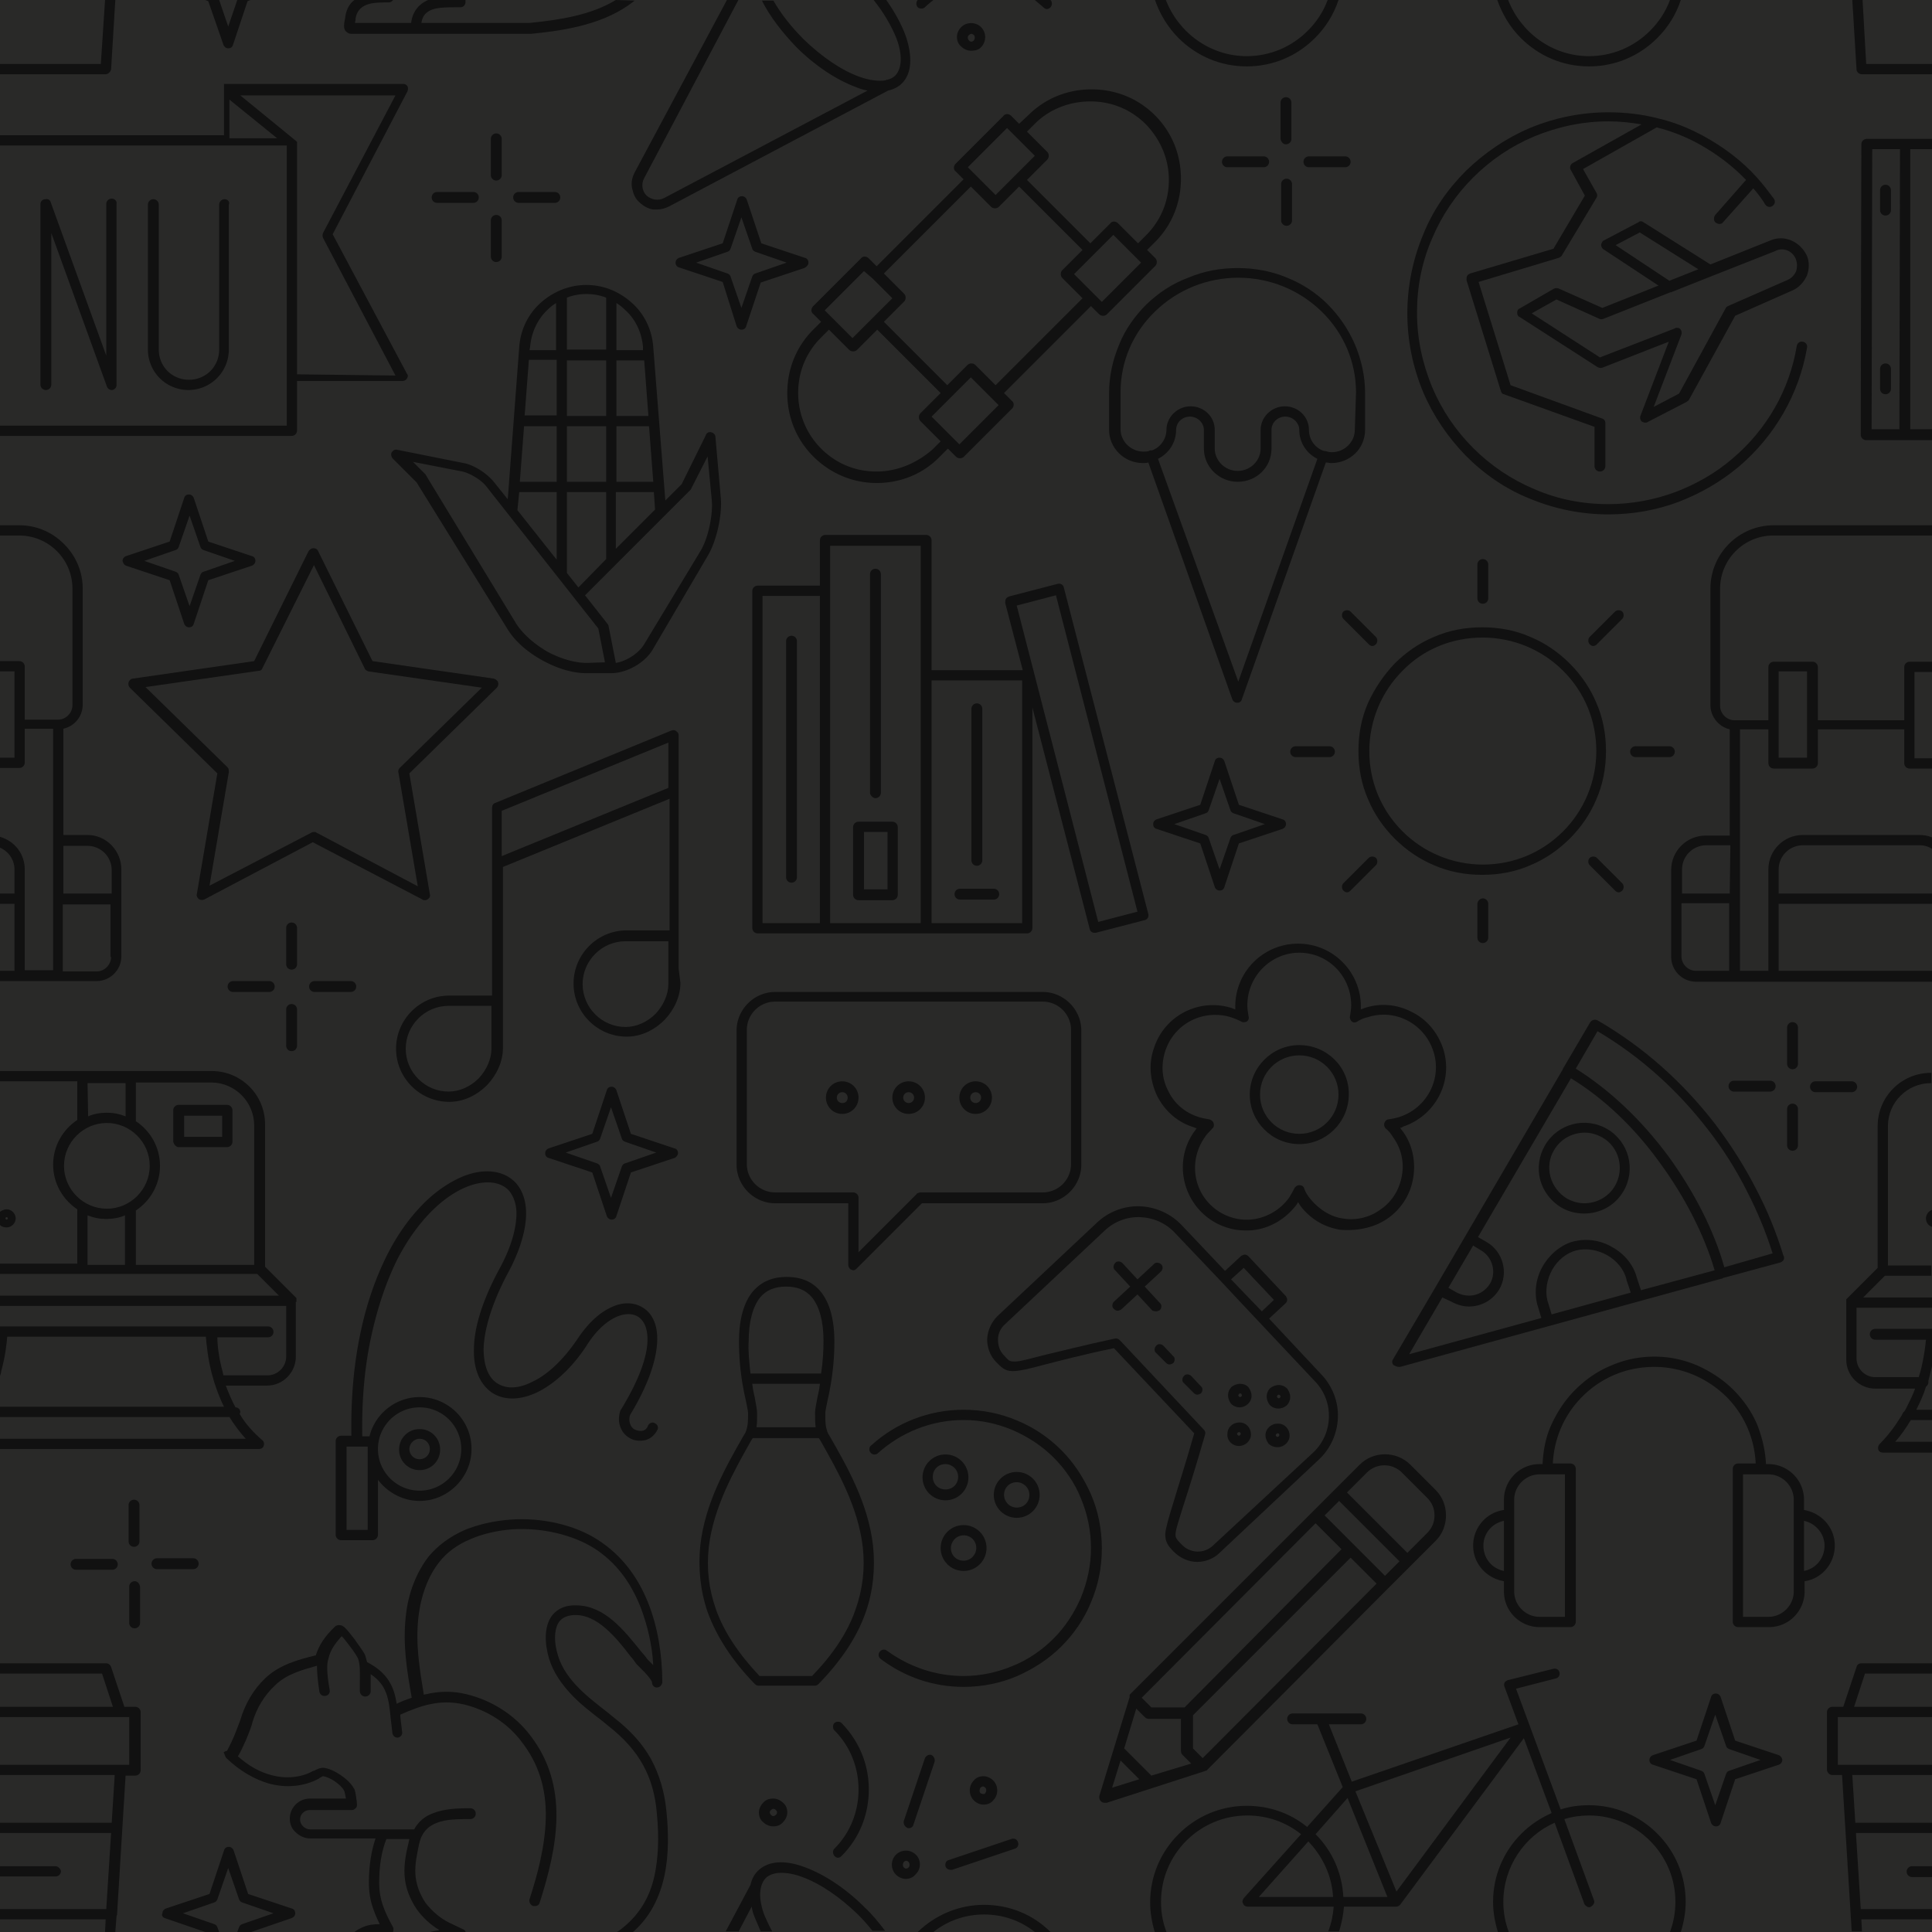 <svg xmlns="http://www.w3.org/2000/svg" xml:space="preserve" style="enable-background:new 0 0 320 320" viewBox="0 0 320 320"><style>.st1{fill:#111}</style><path id="_x32_92928" d="M0 0h320v320H0z" style="fill:#292928"/><g id="Campus_00000125602676945687166810000007760780534934866819_"><path d="M70 149c.1.1.3.1.4.1.2 0 .4-.1.5-.2.3-.2.4-.5.3-.8l-3.4-20 14.5-14.2c.2-.2.3-.6.2-.9-.1-.3-.4-.5-.7-.6l-20.1-2.9-9-18.2c-.1-.3-.4-.5-.8-.5-.3 0-.6.2-.8.5l-9 18.2-20.1 2.9c-.3 0-.6.3-.7.6-.1.3 0 .7.2.9L36 128.1l-3.4 20c-.1.3.1.6.3.8.3.2.6.2.9.1l18-9.5L70 149zm-35.3-2.3 3.2-18.8c0-.3 0-.6-.2-.8l-13.6-13.3 18.8-2.7c.3 0 .5-.2.6-.5l8.5-17 8.4 17.1c.1.3.4.4.6.5l18.8 2.7-13.6 13.3c-.2.2-.3.5-.2.8l3.2 18.8-16.8-8.9c-.1-.1-.3-.1-.4-.1-.1 0-.3 0-.4.1l-16.9 8.8zM284.2 36.9c.2.1.4.2.6.2.2 0 .5-.1.6-.3l5-5.6c.7.8 1.4 1.7 2 2.7.3.4.8.5 1.2.2.4-.3.5-.8.2-1.2-.9-1.2-1.8-2.4-2.8-3.5-2.5-2.8-5.6-5.1-8.9-6.9-2.4-1.3-4.9-2.3-7.5-2.9-2.7-.7-5.5-1-8.2-1-4.5 0-8.9.9-13 2.6-4 1.7-7.5 4.1-10.6 7.1-3.1 3.1-5.5 6.6-7.1 10.6-1.7 4.1-2.6 8.5-2.6 13s.9 8.9 2.6 13c1.7 4 4.1 7.5 7.1 10.6 3.1 3.1 6.6 5.5 10.6 7.1 4.1 1.7 8.5 2.6 13 2.6 4 0 8-.7 11.7-2.1 3.6-1.4 6.9-3.3 9.9-5.8 6-5.1 10-12.1 11.3-19.7.1-.5-.2-.9-.7-1-.5-.1-.9.2-1 .7-1.2 7.3-5 13.9-10.7 18.7-2.8 2.4-6 4.2-9.4 5.5-3.5 1.3-7.3 2-11.1 2-4.3 0-8.4-.8-12.3-2.5-3.8-1.6-7.2-3.9-10.1-6.8-2.9-2.9-5.2-6.3-6.8-10.1-1.6-3.9-2.5-8-2.5-12.3s.8-8.4 2.5-12.3c1.6-3.8 3.9-7.2 6.8-10.1 2.9-2.9 6.3-5.2 10.1-6.8 3.9-1.6 8-2.5 12.3-2.5 1.9 0 3.7.2 5.5.5L260.5 27c-.4.2-.6.8-.3 1.2l2.3 4.2-5.2 8.8-13.8 4.1c-.2.1-.4.2-.5.4-.1.2-.1.4-.1.7l5.7 18.4c.1.3.3.5.5.5l15 5.4v6.5c0 .5.4.9.9.9s.9-.4.9-.9v-7.1c0-.4-.2-.7-.6-.8l-15.1-5.5-5.3-17.1 13.3-4c.2-.1.4-.2.5-.4l5.7-9.5c.2-.3.2-.6 0-.9l-2.2-3.9 12.2-6.9c2.4.6 4.7 1.5 6.9 2.7 2.9 1.6 5.6 3.6 7.9 6l-5.1 5.8c-.3.4-.3 1 .1 1.3z" class="st1"/><path d="m293.3 39.8-10 4-11.1-7c-.3-.2-.6-.2-.8 0l-5.7 3c-.3.1-.4.4-.5.7 0 .3.1.6.4.8l9.1 6-9.3 3.7-7.2-3.2c-.3-.1-.5-.1-.8 0l-5.7 3.3c-.3.1-.4.4-.4.7 0 .3.1.6.4.7l12.9 8.3c.2.1.5.2.8.1l11-4.3-4.7 12.3c-.1.3 0 .7.2.9.2.1.4.2.6.2.1 0 .3 0 .4-.1l6.4-3.3c.1-.1.3-.2.4-.3l7.7-14 9.5-4.2c1.1-.5 1.9-1.4 2.4-2.5.4-1.1.4-2.4-.1-3.4-1.2-2.3-3.7-3.3-5.9-2.4zm-25.7.8 4-2.1 9.7 6.1-4.8 1.9-8.9-5.9zm29.8 2.2c.3.7.3 1.4.1 2.1-.3.7-.8 1.2-1.5 1.5l-9.8 4.3c-.2.1-.3.2-.4.4l-7.7 14.1-4.2 2.2 4.6-12c.1-.3 0-.7-.2-.9-.2-.2-.4-.2-.6-.2-.1 0-.2 0-.3.1L265 59.2l-11.3-7.3 4.1-2.3 7.1 3.2c.2.1.4.1.7 0l11.1-4.4h.1l6.8-2.7 10.4-4.1c1.3-.7 2.8-.1 3.4 1.2zM29.6 190h8c.5 0 .9-.4.9-.9v-5.2c0-.5-.4-.9-.9-.9h-8c-.5 0-.9.4-.9.9v5.2c.1.5.5.9.9.9zm.9-5.2h6.3v3.5h-6.3v-3.5zM138.2 307.4c.2.2.4.3.6.3s.4-.1.6-.3c2.9-2.9 4.5-6.8 4.5-11s-1.6-8-4.5-11c-.3-.3-.9-.3-1.2 0s-.3.9 0 1.2c2.6 2.6 4 6.1 4 9.8 0 3.7-1.4 7.2-4 9.8-.3.3-.3.8 0 1.2zM156.6 309.1c.1.4.5.6.8.6h.3l10.4-3.5c.4-.1.7-.6.5-1.1-.1-.4-.6-.7-1.1-.5l-10.4 3.5c-.4.1-.6.6-.5 1zM150.5 302.8c.4 0 .7-.2.8-.6l3.5-10.4c.1-.4-.1-.9-.5-1.1s-.9.1-1.1.5l-3.5 10.4c-.1.4.1.9.5 1.1.1.1.2.1.3.1zM151.7 307.2c-.9-.9-2.4-.9-3.3 0-.9.9-.9 2.4 0 3.3.4.4 1 .7 1.6.7.6 0 1.2-.2 1.6-.7 1-.9 1-2.4.1-3.3zm-1.2 2.1c-.1.1-.3.2-.4.2-.2 0-.3-.1-.4-.2-.2-.2-.2-.6 0-.9.1-.1.3-.2.4-.2s.3.1.4.2c.2.3.2.7 0 .9zM126.4 298.6c-.4.4-.7 1-.7 1.6s.2 1.2.7 1.6c.4.4 1 .7 1.7.7.6 0 1.2-.2 1.6-.7.4-.4.7-1 .7-1.6 0-.6-.2-1.2-.7-1.6-.4-.4-1-.7-1.6-.7-.7 0-1.3.2-1.7.7zm2.3 1.6c0 .2-.1.3-.2.4-.1.1-.3.2-.4.2-.2 0-.3-.1-.4-.2-.1-.1-.2-.3-.2-.4 0-.2.1-.3.2-.4.1-.1.3-.2.4-.2.2 0 .3.1.4.2s.2.2.2.4zM164.5 298.2c.9-.9.9-2.4 0-3.3-.4-.4-1-.7-1.6-.7-.6 0-1.2.2-1.6.7-.9.9-.9 2.4 0 3.3.5.5 1.1.7 1.6.7.6 0 1.2-.2 1.6-.7zm-2.1-1.2c-.2-.2-.2-.6 0-.9.1-.1.3-.2.4-.2.2 0 .3.1.4.2.2.2.2.6 0 .9-.1.2-.5.2-.8 0zM119.4 82.6l-.9-10.2c0-.4-.3-.7-.7-.8-.4-.1-.8.1-.9.5l-4 8.1-2.7 2.7-2-25.4c-.2-2.8-1.4-5.4-3.5-7.3-2.1-1.9-4.7-3-7.6-3-2.8 0-5.5 1.1-7.6 3-2.1 1.9-3.3 4.5-3.5 7.3l-1.9 25.2-2.4-3c-1.1-1.3-3.2-2.7-4.9-3l-11-2.2c-.4-.1-.7.1-.9.4-.2.3-.1.7.1 1l4 4 15 24.2c1.2 2 3.2 3.8 5.7 5.2 2.5 1.4 5.1 2.2 7.4 2.2h4.1c2.6 0 5.6-1.7 6.9-3.9l9.1-15.5c1.5-2.5 2.4-6.7 2.2-9.5zM93.9 94.9V81.5h6.5v11.1l-4.6 4.7-1.9-2.4zm-7.1-24.3h5.4v9.2h-6.1l.7-9.2zm.8-11h4.6v9.2h-5.3l.7-9.2zm20.6 20.2h-6.1v-9.2h5.4l.7 9.2zm-.8-10.9h-5.3v-9.2h4.6l.7 9.2zm-7 0h-6.5v-9.2h6.5v9.2zm-6.5 1.7h6.5v9.2h-6.5v-9.2zm8.2 10.9h6.2l.2 2.9-6.5 6.5v-9.4zm4.4-24v.5h-4.4v-7.8c.5.3 1 .7 1.4 1.1 1.8 1.6 2.8 3.8 3 6.2zm-6.1-8.2v8.6h-6.5v-8.6c1-.4 2.1-.6 3.2-.6 1.2 0 2.3.2 3.3.6zm-12.6 8.2c.2-2.4 1.2-4.6 2.9-6.2.4-.4.9-.8 1.4-1.1V58h-4.4l.1-.5zm-1.8 24h6.2v11.2l-6.5-8.2.3-3zm11.2 28.3c-2 0-4.4-.7-6.6-1.9-2.2-1.3-4-2.9-5.1-4.6L70.6 78.8c0-.1-.1-.1-.1-.2l-2.1-2.1 8.2 1.6c1.3.3 3.1 1.4 3.9 2.4l18.6 23.6 1.1 5.6-3 .1zm9.5-3.1c-.9 1.5-2.9 2.8-4.7 3.1l-1.2-6.1c0-.1-.1-.3-.2-.4l-3.7-4.7 17.3-17.3.2-.2 2.8-5.5.7 7.3c.2 2.4-.6 6.3-1.9 8.4l-9.3 15.4zM23.1 249.3c0-.5-.4-.9-.9-.9s-.9.4-.9.9v6c0 .5.4.9.9.9s.9-.4.9-.9v-6zM22.3 261.9c-.5 0-.9.4-.9.9v6c0 .5.4.9.9.9s.9-.4.9-.9v-6c-.1-.5-.4-.9-.9-.9zM32.9 259c0-.5-.4-.9-.9-.9h-6c-.5 0-.9.4-.9.9s.4.9.9.9h6c.5 0 .9-.4.9-.9zM12.6 258.2c-.5 0-.9.4-.9.9s.4.9.9.9h6c.5 0 .9-.4.9-.9s-.4-.9-.9-.9h-6zM49.2 153.7c0-.5-.4-.9-.9-.9s-.9.4-.9.9v6c0 .5.4.9.9.9s.9-.4.9-.9v-6zM49.2 167.2c0-.5-.4-.9-.9-.9s-.9.4-.9.9v6c0 .5.4.9.9.9s.9-.4.9-.9v-6zM52.1 164.3h6c.5 0 .9-.4.9-.9s-.4-.9-.9-.9h-6c-.5 0-.9.4-.9.9s.4.9.9.9zM44.6 164.3c.5 0 .9-.4.9-.9s-.4-.9-.9-.9h-6c-.5 0-.9.4-.9.9s.4.9.9.9h6zM297.8 170.2c0-.5-.4-.9-.9-.9s-.9.4-.9.9v6c0 .5.4.9.9.9s.9-.4.9-.9v-6zM296.9 182.8c-.5 0-.9.4-.9.9v6c0 .5.4.9.9.9s.9-.4.9-.9v-6c0-.5-.4-.9-.9-.9zM300.7 179.1c-.5 0-.9.4-.9.9s.4.9.9.9h6c.5 0 .9-.4.9-.9s-.4-.9-.9-.9h-6zM293.2 180.8c.5 0 .9-.4.9-.9s-.4-.9-.9-.9h-6c-.5 0-.9.4-.9.9s.4.9.9.9h6zM82.2 29.9c.5 0 .9-.4.9-.9v-6c0-.5-.4-.9-.9-.9s-.9.4-.9.9v6c0 .5.4.9.9.9zM81.3 42.5c0 .5.4.9.9.9s.9-.4.9-.9v-6c0-.5-.4-.9-.9-.9s-.9.4-.9.9v6zM91.9 33.6c.5 0 .9-.4.9-.9s-.4-.9-.9-.9h-6c-.5 0-.9.4-.9.9s.4.9.9.9h6zM78.4 33.6c.5 0 .9-.4.9-.9s-.4-.9-.9-.9h-6c-.5 0-.9.4-.9.9s.4.9.9.9h6zM213 23.9c.5 0 .9-.4.9-.9v-6c0-.5-.4-.9-.9-.9s-.9.4-.9.9v6c.1.5.4.9.9.9zM212.2 36.5c0 .5.4.9.9.9s.9-.4.9-.9v-6c0-.5-.4-.9-.9-.9s-.9.4-.9.9v6zM222.8 27.7c.5 0 .9-.4.9-.9s-.4-.9-.9-.9h-6c-.5 0-.9.4-.9.9s.4.9.9.9h6zM209.3 27.7c.5 0 .9-.4.9-.9s-.4-.9-.9-.9h-6c-.5 0-.9.4-.9.9s.4.9.9.9h6zM112.3 191c0-.4-.2-.7-.6-.8l-7.2-2.4-2.4-7.2c-.1-.3-.4-.6-.8-.6s-.7.2-.8.6l-2.4 7.2-7.2 2.4c-.3.1-.6.4-.6.8s.2.7.6.8l7.2 2.4 2.4 7.2c.1.3.4.6.8.6s.7-.2.8-.6l2.4-7.2 7.2-2.4c.3-.1.6-.5.6-.8zm-8.8 1.7c-.3.1-.4.3-.5.5l-1.8 5.2-1.8-5.2c-.1-.3-.3-.4-.5-.5l-5.2-1.8 5.2-1.8c.3-.1.4-.3.5-.5l1.8-5.2 1.8 5.2c.1.3.3.4.5.5l5.2 1.8-5.2 1.8zM205.2 133.3l-2.4-7.2c-.1-.3-.4-.6-.8-.6s-.7.2-.8.6l-2.4 7.2-7.2 2.4c-.3.1-.6.4-.6.8s.2.7.6.8l7.2 2.4 2.4 7.2c.1.3.4.6.8.6s.7-.2.8-.6l2.4-7.2 7.2-2.4c.3-.1.6-.4.6-.8s-.2-.7-.6-.8l-7.2-2.4zm-.9 5c-.3.1-.4.3-.5.5L202 144l-1.8-5.2c-.1-.3-.3-.4-.5-.5l-5.2-1.8 5.2-1.8c.3-.1.4-.3.5-.5l1.8-5.2 1.8 5.2c.1.3.3.4.5.5l5.2 1.8-5.2 1.8zM294.6 290.7l-7.2-2.4-2.4-7.2c-.1-.3-.4-.6-.8-.6s-.7.2-.8.6l-2.4 7.2-7.2 2.4c-.3.1-.6.4-.6.8s.2.7.6.8l7.2 2.4 2.4 7.2c.1.3.4.6.8.6s.7-.2.8-.6l2.4-7.2 7.2-2.4c.3-.1.6-.4.6-.8 0-.3-.3-.7-.6-.8zm-8.2 2.6c-.3.1-.4.3-.5.5l-1.8 5.2-1.8-5.2c-.1-.3-.3-.4-.5-.5l-5.2-1.8 5.2-1.8c.3-.1.4-.3.5-.5l1.8-5.2 1.8 5.2c.1.3.3.4.5.5l5.2 1.8-5.2 1.8zM133.9 43.5c0-.4-.2-.7-.6-.8l-7.2-2.4-2.4-7.2c-.1-.3-.4-.6-.8-.6s-.7.2-.8.6l-2.4 7.2-7.2 2.4c-.3.1-.6.4-.6.8s.2.7.6.8l7.2 2.4L122 54c.1.3.4.6.8.6s.7-.2.8-.6l2.4-7.2 7.2-2.4c.4-.2.7-.5.7-.9zm-8.8 1.8c-.3.1-.4.3-.5.5l-1.8 5.2-1.8-5.2c-.1-.3-.3-.4-.5-.5l-5.2-1.8 5.2-1.8c.3-.1.4-.3.5-.5l1.8-5.2 1.8 5.2c.1.3.3.4.5.5l5.2 1.8-5.2 1.8zM303.9 256c0-3-2.2-5.4-5.1-5.9v-1.7c0-3.3-2.7-5.9-5.9-5.9h-.4c-.1-2.2-.6-4.3-1.4-6.4-.9-2.2-2.3-4.2-4-5.9-1.7-1.7-3.7-3-5.9-4-2.3-1-4.7-1.5-7.2-1.5s-4.9.5-7.2 1.5c-2.2.9-4.2 2.3-5.9 4-1.7 1.7-3 3.7-4 5.9-.9 2-1.3 4.2-1.4 6.4h-.5c-3.3 0-5.9 2.7-5.9 5.9v1.7c-2.9.4-5.1 2.9-5.1 5.9 0 3 2.2 5.4 5.1 5.9v1.7c0 3.3 2.7 5.9 5.9 5.9h5.1c.5 0 .9-.4.9-.9v-25.3c0-.5-.4-.9-.9-.9h-2.9c.2-4.2 1.9-8.1 4.9-11.1 3.2-3.2 7.4-4.9 11.9-4.9s8.7 1.8 11.9 4.9c3 3 4.7 6.9 4.9 11.1h-2.9c-.5 0-.9.4-.9.9v25.3c0 .5.4.9.9.9h5.1c3.3 0 5.9-2.7 5.9-5.9v-1.7c2.8-.4 5-2.9 5-5.9zm-58.2 0c0-2 1.4-3.7 3.4-4.1v8.3c-2-.4-3.4-2.1-3.4-4.2zm13.5 11.8H255c-2.3 0-4.2-1.9-4.2-4.2v-15.2c0-2.3 1.9-4.2 4.2-4.2h4.2v23.6zm37.9-4.2c0 2.3-1.9 4.2-4.2 4.2h-4.2v-23.6h4.2c2.3 0 4.2 1.9 4.2 4.2v15.2zm1.7-3.4v-8.3c1.9.4 3.4 2.1 3.4 4.1 0 2.1-1.4 3.8-3.4 4.2zM18.5 32.9c-.5 0-.9.4-.9.9v25.1L8.4 33.5c-.1-.4-.5-.6-.9-.5-.5 0-.8.4-.8.8v29.9c0 .5.4.9.9.9s.9-.4.9-.9V38.6L17.7 64c.1.3.4.6.8.6h.1c.4-.1.7-.4.7-.8v-30c.1-.5-.3-.9-.8-.9zM37.2 33c-.5 0-.9.4-.9.9v24c0 2.8-2.2 5-5 5s-5-2.2-5-5v-24c0-.5-.4-.9-.9-.9s-.9.4-.9.9v24a6.7 6.7 0 0 0 13.4 0v-24c.2-.5-.2-.9-.7-.9zM312.3 30.6c-.5 0-.9.4-.9.9v3.3c0 .5.4.9.9.9s.9-.4.9-.9v-3.3c0-.5-.4-.9-.9-.9zM312.3 60.2c-.5 0-.9.4-.9.9v3.3c0 .5.4.9.9.9s.9-.4.9-.9v-3.3c0-.5-.4-.9-.9-.9zM162.5 7.8c.1 0 0 0 0 0 .9-.9.9-2.4 0-3.3-.9-.9-2.4-.9-3.3 0-.4.4-.7 1-.7 1.6s.2 1.2.7 1.6c.4.4 1 .7 1.6.7s1.3-.1 1.7-.6zm-2.2-1.6c0-.2.1-.3.2-.4.1-.1.3-.2.4-.2s.3.1.4.2c.2.2.2.6 0 .9-.1.1-.3.2-.4.2-.2 0-.3-.1-.4-.2-.2-.2-.2-.4-.2-.5zM20.9 93.7l7.2 2.4 2.4 7.2c.1.3.4.6.8.6s.7-.2.8-.6l2.4-7.2 7.2-2.4c.3-.1.6-.4.6-.8s-.2-.7-.6-.8l-7.2-2.4-2.4-7.2c-.1-.3-.4-.6-.8-.6s-.7.2-.8.6l-2.4 7.2-7.2 2.4c-.3.1-.6.4-.6.8.1.4.3.7.6.8zm8.2-2.6c.3-.1.4-.3.5-.5l1.8-5.2 1.8 5.2c.1.3.3.4.5.5l5.2 1.8-5.2 1.8c-.3.1-.4.3-.5.5l-1.8 5.2-1.8-5.2c-.1-.3-.3-.4-.5-.5l-5.2-1.8 5.2-1.8zM168.8 20.5l-1.3-1.3c-.4-.4-1-.4-1.3 0l-7.9 7.9c-.4.4-.4 1 0 1.3l1.3 1.3-14.4 14.4-1.3-1.3c-.4-.4-1-.4-1.3 0l-7.9 7.9c-.4.4-.4 1 0 1.3l1.3 1.3-1.3 1.3c-2.8 2.8-4.3 6.5-4.3 10.5s1.5 7.7 4.3 10.5 6.5 4.4 10.5 4.4 7.7-1.5 10.5-4.4l1.3-1.3 1.3 1.3c.2.2.4.3.7.3s.5-.1.7-.3l7.9-7.9c.4-.4.4-1 0-1.3l-1.3-1.3 14.4-14.4L182 52c.2.2.4.3.7.3s.5-.1.7-.3l7.9-7.9c.2-.2.3-.4.3-.7s-.1-.5-.3-.7l-1.3-1.3 1.3-1.3c2.8-2.8 4.3-6.5 4.3-10.5s-1.5-7.7-4.3-10.5-6.5-4.3-10.5-4.3-7.7 1.5-10.5 4.3l-1.5 1.4zm11.8-3.7c3.5 0 6.7 1.3 9.2 3.8 2.4 2.5 3.8 5.7 3.8 9.2s-1.3 6.7-3.8 9.2l-1.3 1.3-3.3-3.3c-.4-.4-1-.4-1.3 0l-3.3 3.3-10.5-10.5 3.3-3.3c.2-.2.3-.4.3-.7 0-.3-.1-.5-.3-.7l-3.3-3.3 1.3-1.3c2.4-2.4 5.7-3.7 9.2-3.7zm.6 31.9-3.3-3.3 6.5-6.5 3.3 3.3 1.3 1.3-6.5 6.5-1.3-1.3zm-23.6 23.6-3.3-3.3 6.5-6.5 4.6 4.6-6.5 6.5-1.3-1.3zm-12.4 5.8c-3.5 0-6.7-1.3-9.2-3.8-2.4-2.4-3.8-5.7-3.8-9.2 0-3.5 1.3-6.7 3.8-9.2l1.3-1.3 3.3 3.3c.2.2.4.3.7.3.3 0 .5-.1.7-.3l3.3-3.3 10.5 10.5-3.3 3.3c-.2.2-.3.4-.3.7 0 .3.1.5.3.7l3.3 3.3-1.3 1.3c-2.6 2.3-5.9 3.7-9.3 3.7zm-.7-32 3.3 3.3-3.3 3.3-3.3 3.3-3.3-3.3-1.3-1.3 6.5-6.5 1.4 1.2zm17.1 14.4c-.2-.2-.4-.3-.7-.3-.3 0-.5.1-.7.3l-3.3 3.3-10.5-10.5 3.3-3.3c.2-.2.3-.4.3-.7 0-.3-.1-.5-.3-.7l-3.3-3.3 14.4-14.4 3.3 3.3c.2.2.4.3.7.3.3 0 .5-.1.7-.3l3.3-3.3 10.5 10.5-3.3 3.3c-.2.2-.3.4-.3.7 0 .3.1.5.3.7l3.3 3.3-14.4 14.4-3.3-3.3zm6.5-38 3.3 3.3-6.5 6.5-4.6-4.6 6.5-6.5 1.3 1.3zM108.8 222.9c.3-2.9-.5-5.2-2.3-6.3-1.4-.9-3.3-1-5.2-.1-2 .9-3.8 2.6-5.4 4.9-2.9 4.4-5.7 6.5-7.6 7.4-2.3 1.2-4.3 1.3-5.8.4-1.6-.9-2.4-3-2.4-5.8.1-3.4 1.5-7.8 4-12.5 1.8-3.3 2.8-6.4 3-9 .2-2.5-.4-4.5-1.6-5.9-1.9-2.1-5.1-2.6-8.7-1.2-2.2.9-4.5 2.4-6.6 4.5-2.3 2.3-4.4 5.2-6.1 8.6-1.9 3.8-3.4 8.1-4.4 12.9-1.1 5.2-1.6 10.9-1.5 17h-1.7c-.5 0-.9.4-.9.9v15.5c0 .5.4.9.9.9h5.2c.5 0 .9-.4.9-.9v-9.1c1.6 2.1 4.1 3.5 6.9 3.5 4.7 0 8.6-3.9 8.6-8.6 0-4.8-3.9-8.6-8.6-8.6-4 0-7.4 2.8-8.3 6.5H60c-.1-6 .4-11.6 1.5-16.6 1-4.6 2.4-8.8 4.2-12.5 3.1-6.1 7.4-10.6 11.8-12.3 2.9-1.1 5.4-.8 6.8.7.9 1.1 1.4 2.7 1.2 4.7-.2 2.4-1.1 5.2-2.8 8.3-2.7 5-4.2 9.6-4.2 13.3-.1 3.4 1.1 6 3.2 7.3 2 1.2 4.7 1.1 7.5-.3 2.9-1.5 5.8-4.2 8.2-8 2.9-4.4 6.4-5.6 8.3-4.4 1.2.8 1.7 2.4 1.5 4.7-.4 3.7-2.6 7.8-4.3 10.6 0 0 0 .1-.1.1-.3.8-.4 1.8-.1 2.7.3 1 1 1.7 1.8 2.1.8.4 1.7.4 2.5.2.9-.3 1.5-.9 1.9-1.7.2-.4 0-.9-.5-1.1-.4-.2-.9 0-1.1.5-.4 1-1.4.9-2.1.6-.8-.3-1.2-1.6-.8-2.5 2.6-4.3 4.1-8.2 4.4-11.4zm-39.3 10.2c3.8 0 6.9 3.1 6.9 6.9s-3.1 6.9-6.9 6.9c-3.8 0-6.9-3.1-6.9-6.9s3.1-6.9 6.9-6.9zm-8.6 20.3h-3.5v-13.8h3.5v13.8z" class="st1"/><path d="M69.5 243.5c1.9 0 3.4-1.5 3.4-3.4s-1.5-3.4-3.4-3.4-3.4 1.5-3.4 3.4 1.5 3.4 3.4 3.4zm0-5.2c1 0 1.7.8 1.7 1.7 0 1-.8 1.7-1.7 1.7-1 0-1.7-.8-1.7-1.7 0-.9.8-1.7 1.7-1.7zM199.4 293.4s.1 0 0 0c.1 0 .1 0 0 0 .1 0 .1 0 .2-.1h.2l.1-.1L230 263l7.8-7.8c1.1-1.1 1.7-2.6 1.7-4.2s-.6-3.1-1.7-4.2l-4.2-4.2c-2.3-2.3-6.1-2.3-8.4 0l-4 4-3.8 3.8-30.2 30.2-.1.1v.4l-5 16.3c-.1.3 0 .7.2.9.2.2.4.3.7.3h.3l16.1-5.2zm-13.2-3.8 2-6.6 1.4 1.4c.2.2.4.3.7.3h5.3v5.3c0 .3.1.5.3.7l1.4 1.4-6.6 2-4.5-4.5zm45.6-31-2.4 2.4-10-10 2.4-2.4 10 10zm-35.6 24.2h-5.5l-1.6-1.6 28.8-28.9 4.3 4.3-26 26.2zm1.4 6.8v-5.5l26.1-26.1 4.3 4.3-28.8 28.9-1.6-1.6zm35.5-32.4-10-10 3.3-3.3c1.6-1.6 4.2-1.6 5.8 0l4.2 4.2c.8.8 1.2 1.8 1.2 2.9 0 1.1-.4 2.1-1.2 2.9l-3.3 3.3zm-47.5 34.4 3.1 3.1-4.5 1.4 1.4-4.5zM231.7 226.4h.2l53.2-14.6h.1s.1 0 .1-.1l9.6-2.6c.3-.1.6-.4.6-.7 0-.2 0-.3-.1-.4-1.2-3.9-2.7-7.6-4.6-11.2-1.9-3.7-4.2-7.3-6.7-10.6-5.4-7-11.9-12.8-19.5-17.2-.4-.2-.9-.1-1.2.3l-4.4 7.5c-.1.1-.1.1-.1.2s-.1.1-.1.2l-21.1 36.1-7 11.9c-.2.3-.1.7.1.9.4.2.6.3.9.3zm13.6-19.3c1.9 1.1 2.6 3.6 1.5 5.5-.8 1.3-2.1 2-3.5 2-.7 0-1.4-.2-2-.5l-1.4-.8 4.1-7 1.3.8zm-4.9 8.5c.9.5 1.9.8 2.9.8 2 0 3.9-1 5-2.8 1.6-2.7.7-6.3-2.1-7.9l-1.4-.8 15.4-26.3c5.4 3.3 10.5 8.1 14.8 14.1 4.1 5.6 7.3 11.9 9 17.7l-12.2 3.3-.7-2.1c-.5-2-2-3.9-4-5-2-1.2-4.3-1.5-6.4-1-2 .5-3.9 2-5.1 4-1.2 2-1.5 4.3-1 6.4l.7 2.3-21.9 6 5.5-9.4 1.5.7zm15.9-.2c-.4-1.6-.1-3.5.8-5.1.9-1.6 2.4-2.8 4-3.2 1.6-.4 3.5-.1 5.1.8 1.6.9 2.8 2.4 3.2 4v.1l.7 2.1-13.1 3.6-.7-2.3zm29.3-5.5c-1.7-6.1-5-12.5-9.2-18.3-4.5-6.1-9.8-11.1-15.4-14.6l3.6-6.2c7.1 4.2 13.2 9.7 18.3 16.3 2.5 3.2 4.7 6.7 6.5 10.3 1.7 3.3 3.1 6.7 4.2 10.2l-8 2.3z" class="st1"/><path d="M258.6 200c1.2.7 2.5 1 3.8 1 2.6 0 5.1-1.3 6.5-3.7 2.1-3.6.9-8.2-2.7-10.3-3.6-2.1-8.2-.9-10.3 2.7-1 1.7-1.3 3.8-.8 5.7s1.8 3.6 3.5 4.6zm3.8-.7c-1 0-2-.3-2.9-.8-1.3-.8-2.3-2.1-2.7-3.6-.4-1.5-.2-3.1.6-4.4 1.1-1.9 3.1-2.9 5.1-2.9 1 0 2 .3 2.9.8 2.8 1.6 3.7 5.2 2.1 8-1.1 1.9-3.1 2.9-5.1 2.9zM153.4 88.6h-16.7c-.5 0-.9.4-.9.9V97h-10.3c-.5 0-.9.4-.9.9v55.8c0 .5.4.9.9.9H170.1c.5 0 .9-.4.9-.9v-36.5l9.5 36.7c.1.4.4.6.8.6h.2l8.1-2.1c.5-.1.7-.6.6-1l-14-54.1c-.1-.5-.6-.7-1-.6l-8.1 2.1c-.2.1-.4.2-.5.4-.1.2-.1.4-.1.7l2.9 11.1h-15.1V89.5c0-.5-.4-.9-.9-.9zm15.9 64.3h-15v-40.2h15v40.2zm-31.8-55v-7.5h15v62.5h-15v-55zm-1.7 55h-9.5V98.7h9.5v54.2zm39.1-54.3 13.5 52.4-6.5 1.7-13.5-52.4 6.5-1.7z" class="st1"/><path d="M159 149h5.6c.5 0 .9-.4.9-.9s-.4-.9-.9-.9H159c-.5 0-.9.4-.9.9s.4.9.9.9zM145 132.2c.5 0 .9-.4.9-.9V95.1c0-.5-.4-.9-.9-.9s-.9.4-.9.9v36.3c.1.4.5.8.9.8zM147.8 136.1h-5.6c-.5 0-.9.4-.9.9v11.2c0 .5.4.9.9.9h5.6c.5 0 .9-.4.9-.9V137c0-.5-.4-.9-.9-.9zm-4.7 11.2v-9.5h3.9v9.5h-3.9zM161.8 143.4c.5 0 .9-.4.9-.9v-25.1c0-.5-.4-.9-.9-.9s-.9.4-.9.9v25.1c0 .5.4.9.9.9zM131.1 146.2c.5 0 .9-.4.9-.9v-39.1c0-.5-.4-.9-.9-.9s-.9.4-.9.9v39.1c0 .5.4.9.9.9zM226.6 116.4c-1.1 2.5-1.6 5.2-1.6 8s.5 5.5 1.6 8c1 2.4 2.5 4.6 4.4 6.5 1.9 1.9 4.1 3.4 6.5 4.4 2.5 1.1 5.2 1.6 8 1.6s5.5-.5 8-1.6c2.4-1 4.6-2.5 6.5-4.4 1.9-1.9 3.4-4.1 4.4-6.5 1.1-2.5 1.6-5.2 1.6-8s-.5-5.5-1.6-8c-1-2.4-2.5-4.6-4.4-6.5-1.9-1.9-4.1-3.4-6.5-4.4-2.5-1.1-5.2-1.6-8-1.6s-5.5.5-8 1.6c-2.4 1-4.6 2.5-6.5 4.4-1.8 1.9-3.3 4.1-4.4 6.5zm19-10.8c5 0 9.8 2 13.3 5.5 3.6 3.6 5.5 8.3 5.5 13.3s-2 9.8-5.5 13.3c-3.6 3.6-8.3 5.5-13.3 5.5s-9.8-2-13.3-5.5c-3.6-3.6-5.5-8.3-5.5-13.3s2-9.8 5.5-13.3c3.5-3.6 8.2-5.5 13.3-5.5zM244.7 149.7v5.6c0 .5.4.9.9.9s.9-.4.9-.9v-5.6c0-.5-.4-.9-.9-.9s-.9.5-.9.9zM264.5 142.1c-.3-.3-.9-.3-1.2 0-.3.3-.3.9 0 1.2l4.2 4.2c.2.2.4.3.6.3.2 0 .4-.1.6-.3.3-.3.3-.9 0-1.2l-4.2-4.2zM270.9 123.6c-.5 0-.9.4-.9.9s.4.9.9.9h5.6c.5 0 .9-.4.9-.9s-.4-.9-.9-.9h-5.6zM268.7 101.3c-.3-.3-.9-.3-1.2 0l-4.2 4.2c-.3.3-.3.9 0 1.2.2.2.4.3.6.3.2 0 .4-.1.6-.3l4.2-4.2c.3-.3.3-.9 0-1.2zM244.7 93.5v5.6c0 .5.4.9.9.9s.9-.4.9-.9v-5.6c0-.5-.4-.9-.9-.9s-.9.4-.9.9zM223.7 101.3c-.3-.3-.9-.3-1.2 0s-.3.9 0 1.2l4.2 4.2c.2.2.4.3.6.3.2 0 .4-.1.6-.3.3-.3.3-.9 0-1.2l-4.2-4.2zM214.6 123.6c-.5 0-.9.4-.9.9s.4.9.9.9h5.6c.5 0 .9-.4.9-.9s-.4-.9-.9-.9h-5.6zM226.7 142.1l-4.2 4.2c-.3.3-.3.9 0 1.2.2.2.4.3.6.3.2 0 .4-.1.6-.3l4.2-4.2c.3-.3.3-.9 0-1.2-.3-.3-.9-.3-1.2 0zM189.9 50.4c-1.9 1.9-3.5 4.1-4.5 6.6-1.1 2.6-1.7 5.3-1.7 8.1v6.1c0 3 2.5 5.5 5.6 5.5.3 0 .6 0 .9-.1l13.9 39.2c.1.3.4.6.8.6s.7-.2.8-.6l13.9-39.2c.3 0 .6.1.9.1 3.1 0 5.6-2.4 5.6-5.5v-6.1c0-2.8-.6-5.5-1.7-8.1-1.1-2.5-2.6-4.7-4.5-6.6-1.9-1.9-4.2-3.4-6.7-4.4-2.6-1.1-5.4-1.6-8.2-1.6-2.9 0-5.6.5-8.2 1.6-2.7 1-4.9 2.5-6.9 4.4zm34.5 20.8c0 2-1.7 3.7-3.8 3.7-.4 0-.8-.1-1.1-.2h-.2c-1.5-.5-2.5-1.9-2.5-3.5 0-2.2-1.8-3.9-4-3.9s-4 1.8-4 3.9v3.1c0 2-1.7 3.7-3.8 3.7-2.1 0-3.8-1.7-3.8-3.7v-3.1c0-2.2-1.8-3.9-4-3.9s-4 1.8-4 3.9c0 1.5-1 2.9-2.4 3.4h-.3c-.1 0-.2.1-.2.1-.3.1-.6.1-.9.1-2.1 0-3.8-1.7-3.8-3.7V65c0-5.1 2-9.8 5.7-13.4 3.7-3.6 8.6-5.6 13.8-5.6 5.2 0 10.1 2 13.8 5.6 3.7 3.6 5.7 8.4 5.7 13.4l-.2 6.2zm-29.6 0c0-1.2 1-2.2 2.3-2.2 1.2 0 2.3 1 2.3 2.2v3.1c0 3 2.5 5.5 5.6 5.5 3.1 0 5.6-2.4 5.6-5.5v-3.1c0-1.2 1-2.2 2.3-2.2 1.2 0 2.3 1 2.3 2.2 0 2.1 1.2 3.9 3 4.8l-13.1 36.9L191.8 76c1.8-.9 3-2.7 3-4.8zM112.4 160.4V121.8c0-.3-.1-.5-.4-.7-.2-.2-.5-.2-.8-.1L82 133c-.3.1-.5.4-.5.8v31.1h-7.1c-4.9 0-8.8 4-8.8 8.8 0 4.9 4 8.8 8.8 8.8 2.3 0 4.5-1 6.3-2.8 1.6-1.7 2.6-3.9 2.6-6.1v-30l27.6-11.3v21.8h-7.1c-4.9 0-8.8 4-8.8 8.8 0 4.9 4 8.8 8.8 8.8 2.3 0 4.5-1 6.3-2.8 1.6-1.7 2.6-3.9 2.6-6.1l-.3-2.4zm-31 13.3c0 1.7-.8 3.5-2.1 4.9-1.4 1.4-3.2 2.2-5 2.2-3.9 0-7.1-3.2-7.1-7.1s3.2-7.1 7.1-7.1h7.1v7.1zm1.7-31.9v-7.5l27.6-11.3v7.5l-27.6 11.3zm27.6 21.2c0 1.7-.8 3.5-2.1 4.9-1.4 1.4-3.2 2.2-5 2.2-3.9 0-7.1-3.2-7.1-7.1s3.2-7.1 7.1-7.1h7.1v7.1zM215.2 173.1c-4.5 0-8.2 3.7-8.2 8.2 0 4.5 3.7 8.2 8.2 8.2s8.2-3.7 8.2-8.2c.1-4.5-3.6-8.2-8.2-8.2zm0 14.7c-3.6 0-6.5-2.9-6.5-6.5s2.9-6.5 6.5-6.5 6.5 2.9 6.5 6.5-2.9 6.5-6.5 6.5z" class="st1"/><path d="M230 201.7c2.2-1.6 3.7-4 4.1-6.8.4-2.7-.2-5.5-1.9-7.7-.1-.1-.2-.3-.3-.4.2 0 .4-.1.5-.2 5.4-1.8 8.4-7.6 6.6-13-.9-2.6-2.7-4.8-5.2-6-2.5-1.3-5.3-1.5-7.9-.6-.2.1-.3.1-.5.2v-.5c0-5.7-4.6-10.4-10.4-10.4-5.7 0-10.4 4.6-10.4 10.4v.5c-.2-.1-.3-.1-.5-.2-5.4-1.8-11.3 1.2-13 6.7-.9 2.6-.6 5.4.6 7.9 1.3 2.5 3.4 4.3 6 5.1.2.1.3.1.5.2-.1.1-.2.3-.3.4-3.4 4.6-2.3 11.1 2.3 14.5 1.8 1.3 3.9 2 6.1 2 .5 0 1.1 0 1.6-.1 2.7-.4 5.1-1.9 6.8-4.1.1-.1.2-.3.3-.5.1.2.2.3.3.5 1.6 2.2 4 3.7 6.8 4.1 2.9.2 5.7-.4 7.9-2zm-13.1-3.3c-.4-.5-.7-1-.9-1.6-.1-.3-.4-.5-.8-.5-.3 0-.6.2-.8.5-.3.6-.6 1.1-.9 1.6-1.4 1.9-3.4 3.1-5.6 3.5-2.3.4-4.6-.2-6.4-1.5-3.9-2.8-4.7-8.2-1.9-12.1.3-.5.8-.9 1.2-1.4.3-.2.3-.6.2-.9s-.4-.5-.7-.6c-.6-.1-1.2-.2-1.8-.4-2.2-.7-4-2.2-5-4.3-1.1-2.1-1.2-4.4-.5-6.6 1.2-3.7 4.6-6 8.2-6 .9 0 1.8.1 2.7.4.6.2 1.1.4 1.7.7.3.2.7.1.9 0 .3-.2.4-.5.3-.9-.1-.6-.2-1.2-.2-1.8 0-4.8 3.9-8.7 8.6-8.7 4.8 0 8.6 3.9 8.6 8.7 0 .6-.1 1.2-.2 1.8-.1.3.1.7.3.9.3.2.6.2.9 0 .5-.3 1.1-.6 1.7-.7 4.5-1.5 9.4 1 10.9 5.6 1.5 4.5-1 9.4-5.6 10.9-.6.2-1.2.3-1.8.4-.3 0-.6.3-.7.6-.1.3 0 .7.2.9.5.4.9.9 1.2 1.4 1.4 1.9 1.9 4.2 1.5 6.4-.4 2.3-1.6 4.3-3.5 5.6a8.25 8.25 0 0 1-6.4 1.5c-2-.3-4-1.6-5.4-3.4zM172.7 199.3c3.5 0 6.4-2.9 6.4-6.4v-22.2c0-3.5-2.9-6.4-6.4-6.4h-44.3c-3.5 0-6.4 2.9-6.4 6.4v22.2c0 3.5 2.9 6.4 6.4 6.4h12.1v10.2c0 .3.2.7.5.8.1 0 .2.1.3.1.2 0 .4-.1.6-.3l10.8-10.8h20zm-20.9-1.5-9.6 9.6v-9c0-.5-.4-.9-.9-.9h-12.9c-2.6 0-4.7-2.1-4.7-4.7v-22.2c0-2.6 2.1-4.7 4.7-4.7h44.3c2.6 0 4.7 2.1 4.7 4.7v22.2c0 2.6-2.1 4.7-4.7 4.7h-20.3c-.3.1-.5.1-.6.3z" class="st1"/><path d="M150.5 179.1c-1.5 0-2.7 1.2-2.7 2.7s1.2 2.7 2.7 2.7 2.7-1.2 2.7-2.7-1.2-2.7-2.7-2.7zm0 3.6c-.5 0-.9-.4-.9-.9s.4-.9.9-.9.9.4.9.9-.4.9-.9.9zM161.6 179.1c-1.5 0-2.7 1.2-2.7 2.7s1.2 2.7 2.7 2.7c1.5 0 2.7-1.2 2.7-2.7s-1.2-2.7-2.7-2.7zm0 3.6c-.5 0-.9-.4-.9-.9s.4-.9.9-.9.9.4.9.9-.4.9-.9.9zM139.5 179.1c-1.5 0-2.7 1.2-2.7 2.7s1.2 2.7 2.7 2.7c1.5 0 2.7-1.2 2.7-2.7s-1.2-2.7-2.7-2.7zm0 3.6c-.5 0-.9-.4-.9-.9s.4-.9.9-.9.9.4.9.9-.3.9-.9.9zM144.6 256c-.8-7-4.3-13.1-7.1-18l-.3-.5c-.1-.1-.1-.3-.2-.4v-.1c-.3-.8-.3-1.7-.3-2.6v-.4c0-.3.2-1.2.4-2.2.1-.4.2-.9.3-1.4.6-3.1.8-5.8.8-8.2 0-3.7-.8-6.5-2.3-8.3-1.3-1.6-3.2-2.4-5.6-2.4-2.4 0-4.2.8-5.6 2.4-1.5 1.8-2.3 4.6-2.3 8.3 0 2.4.2 5.2.8 8.2.1.5.2 1 .3 1.4.2 1 .4 1.9.4 2.2v.4c0 .8 0 1.7-.3 2.5v.1c-.1.1-.1.3-.2.4l-.3.5c-2.8 4.9-6.3 11-7.1 18-.4 3.8 0 7.6 1.2 11.1 1.5 4.1 4.1 8.1 7.8 11.9.2.2.4.3.6.3h9.4c.2 0 .4-.1.6-.3 3.7-3.8 6.4-7.8 7.8-11.9 1.2-3.4 1.6-7.2 1.2-11zm-19.2-21.6v-.4c0-.5-.2-1.4-.4-2.6-.1-.4-.2-.9-.3-1.4 0-.3-.1-.5-.1-.8h11.2c0 .3-.1.5-.1.8-.1.5-.2 1-.3 1.4-.2 1.2-.4 2-.4 2.5v.4c0 .6 0 1.3.1 2.1h-9.8c.1-.7.1-1.4.1-2zm-1.4-12.2c0-3.3.7-5.8 1.9-7.3 1-1.2 2.4-1.8 4.3-1.8s3.3.6 4.3 1.8c1.2 1.5 1.9 3.9 1.9 7.2 0 1.6-.1 3.4-.4 5.4h-11.7c-.2-1.9-.4-3.7-.3-5.3zm17.7 44.4c-1.3 3.8-3.8 7.5-7.2 11h-8.7c-3.4-3.6-5.9-7.3-7.2-11-1.2-3.4-1.6-6.7-1.2-10.4.8-6.6 4.2-12.6 6.9-17.4l.3-.5.1-.1h10.9l.1.1.3.5c2.7 4.8 6.1 10.7 6.9 17.4.4 3.6 0 7-1.2 10.4z" class="st1"/><path d="M180.7 247.5c-1.2-2.7-2.8-5.2-4.9-7.3-2.1-2.1-4.6-3.8-7.3-4.9-2.8-1.2-5.8-1.8-8.9-1.8-5.7 0-11.1 2.1-15.3 5.9-.4.3-.4.9-.1 1.2.3.4.9.4 1.2.1 3.9-3.5 8.9-5.5 14.2-5.5 2.9 0 5.6.6 8.2 1.7 2.5 1.1 4.8 2.6 6.7 4.5 1.9 1.9 3.5 4.2 4.5 6.7 1.1 2.6 1.7 5.4 1.7 8.3 0 2.9-.6 5.6-1.7 8.3-1.1 2.5-2.6 4.8-4.5 6.7-1.9 1.9-4.2 3.5-6.7 4.5-2.6 1.1-5.4 1.7-8.2 1.7-4.6 0-9-1.5-12.7-4.2-.4-.3-.9-.2-1.2.2-.3.4-.2.9.2 1.2 4 3 8.7 4.6 13.7 4.6 3.1 0 6.1-.6 8.9-1.8 2.7-1.2 5.2-2.8 7.3-4.9 2.1-2.1 3.8-4.6 4.9-7.3 1.2-2.8 1.8-5.8 1.8-8.9 0-3.2-.6-6.2-1.8-9z" class="st1"/><path d="M156.6 240.9c-2.1 0-3.8 1.7-3.8 3.8 0 2.1 1.7 3.8 3.8 3.8 2.1 0 3.8-1.7 3.8-3.8 0-2.1-1.7-3.8-3.8-3.8zm0 5.8c-1.2 0-2.1-.9-2.1-2.1s.9-2.1 2.1-2.1c1.1 0 2.1.9 2.1 2.1s-.9 2.1-2.1 2.1zM172.2 247.6c0-2.1-1.7-3.8-3.8-3.8-2.1 0-3.8 1.7-3.8 3.8 0 2.1 1.7 3.8 3.8 3.8 2.1 0 3.8-1.7 3.8-3.8zm-5.9 0c0-1.2.9-2.1 2.1-2.1 1.1 0 2.1.9 2.1 2.1s-.9 2.1-2.1 2.1c-1.2 0-2.1-1-2.1-2.1zM155.8 256.4c0 2.1 1.7 3.8 3.8 3.8s3.8-1.7 3.8-3.8-1.7-3.8-3.8-3.8-3.8 1.7-3.8 3.8zm3.8-2.1c1.2 0 2.1.9 2.1 2.1 0 1.1-.9 2.1-2.1 2.1s-2.1-.9-2.1-2.1c0-1.1.9-2.1 2.1-2.1zM193 254.1c0 1.3.5 2 1.4 2.9 1.1 1.1 2.5 1.7 3.9 1.7 1.3 0 2.7-.5 3.7-1.5l16.5-15.5c1.9-1.8 3-4.3 3.1-6.9.1-2.6-.9-5.2-2.7-7.1l-8.7-9.3 2.7-2.5c.2-.2.3-.4.3-.6 0-.2-.1-.4-.2-.6l-6.2-6.6c-.2-.2-.4-.3-.6-.3-.2 0-.4.1-.6.2l-2.7 2.5-7.2-7.6c-1.8-1.9-4.3-3-6.9-3.1-2.6-.1-5.2.9-7.1 2.7L165.2 218c-1 1-1.6 2.3-1.7 3.8 0 1.4.5 2.8 1.5 3.8.8.8 1.4 1.5 2.7 1.5 1 0 2.5-.3 5.4-1.1 2.4-.6 6.1-1.6 11.4-2.7l13.3 14.1c-1.5 5.3-2.7 8.9-3.4 11.3-.9 2.9-1.3 4.3-1.4 5.4zm13-44.1 5 5.3-2 1.9-2.7-2.8-2.4-2.5 2.1-1.9zm-11.3 44.2c0-.8.5-2.2 1.3-4.8.8-2.5 2-6.2 3.6-11.8.1-.3 0-.6-.2-.8L185.5 222c-.2-.2-.4-.3-.6-.3h-.2c-5.6 1.2-9.4 2.2-12 2.8-2.7.7-4.1 1.1-4.9 1-.6 0-.8-.2-1.5-1-.7-.7-1-1.6-1-2.6s.4-1.9 1.2-2.6l16.5-15.5c1.6-1.5 3.7-2.3 5.9-2.2 2.2.1 4.2 1 5.7 2.6l7.8 8.2 2.8 3 12.7 13.5c3.1 3.3 2.9 8.5-.3 11.6L200.9 256c-1.5 1.4-3.8 1.3-5.2-.2-.8-.8-1-1.1-1-1.6z" class="st1"/><path d="M211.7 233.3c.1 0 .1 0 0 0 .6 0 1-.2 1.4-.5.4-.4.6-.9.6-1.4 0-.5-.2-1-.5-1.4-.4-.4-.9-.6-1.4-.6-.5 0-1 .2-1.4.5-.4.4-.6.9-.6 1.4s.2 1 .5 1.4c.4.4.9.6 1.4.6zm-.1-2.2s.1-.1.2-.1.2.1.2.1.1.1.1.2-.1.2-.1.2-.1.1-.2.1-.2-.1-.2-.1-.1-.1-.1-.2.1-.2.1-.2zM211.6 239.7c1.1 0 2-.9 2-1.9 0-1.1-.8-2-1.9-2h-.1c-1.1 0-2 .9-2 1.9 0 .5.2 1 .5 1.4.4.4.9.6 1.5.6zm0-2.3c.2 0 .3.1.3.3 0 .1-.1.2-.1.2s-.1.1-.2.1-.2-.1-.2-.1-.1-.1-.1-.2.2-.3.3-.3zM205.3 233.1c.1 0 .1 0 0 0 1.1 0 2-.9 2-1.9 0-.5-.2-1-.5-1.4s-.9-.6-1.4-.6c-.5 0-1 .2-1.4.5-.4.4-.6.9-.6 1.4 0 .5.2 1 .5 1.4.4.4.9.6 1.4.6zm-.1-2.2s.1-.1.2-.1.2 0 .2.1c0 0 .1.1.1.2s-.1.3-.3.3c-.1 0-.2-.1-.2-.1s-.1-.1-.1-.2.1-.1.1-.2zM205.2 239.5c1.1 0 2-.9 2-1.9 0-1.1-.8-2-1.9-2-1.1 0-2 .8-2 1.9-.1 1.1.8 2 1.9 2zm-.2-2.2s.1-.1.2-.1c.2 0 .3.1.3.3 0 .1-.1.2-.1.2s-.1.1-.2.1-.2-.1-.2-.1-.1-.1-.1-.2.1-.2.1-.2zM191.5 217.2c.2 0 .4-.1.6-.2.3-.3.4-.9 0-1.2l-2.5-2.7 2.7-2.5c.3-.3.4-.9 0-1.2-.3-.3-.9-.4-1.2 0l-2.7 2.5-2.5-2.7c-.3-.3-.9-.4-1.2 0-.3.3-.4.9 0 1.2l2.5 2.7-2.7 2.5c-.3.3-.4.9 0 1.2.2.2.4.3.6.3.2 0 .4-.1.6-.2l2.7-2.5 2.5 2.7c.1 0 .3.1.6.1zM192.7 222.9c-.3-.3-.9-.4-1.2 0-.3.3-.4.9 0 1.2l1.6 1.6c.2.2.4.3.6.3.2 0 .4-.1.6-.2.3-.3.4-.9 0-1.2l-1.6-1.7zM197.3 227.9c-.3-.3-.9-.4-1.2 0-.3.3-.4.9 0 1.2l1.6 1.6c.2.2.4.3.6.3.2 0 .4-.1.6-.2.3-.3.4-.9 0-1.2l-1.6-1.7zM9.2 309.1H0v1.7h9.2c.5 0 .9-.4.9-.9-.1-.4-.5-.8-.9-.8zM49.1 215.6s0-.1 0 0v-.6l-.1-.1-5.1-5.1v-23.6c0-4.9-4-8.8-8.8-8.8H0v1.7h12.8v6.4c-2.4 1.6-4 4.3-4 7.4 0 3.1 1.6 5.8 4 7.4v9H0v1.7h42.6l3.6 3.6H0v1.7h47.4v8.4c0 1.7-1.4 3.1-3.1 3.1H37c0-.2-.1-.3-.1-.5-.7-2.5-.9-4.7-.9-5.8h8.4c.5 0 .9-.4.9-.9s-.4-.9-.9-.9H0v8.2c.1-.3.2-.5.2-.8.7-2.5.9-4.6 1-5.7h32.9c.1 1.2.3 3.5 1 6.2.5 1.9 1.2 3.8 2 5.4H0v1.7h38c.8 1.3 1.7 2.5 2.7 3.6H0v1.7h42.9c.4 0 .7-.2.8-.6.1-.3 0-.7-.3-.9-1.4-1.2-2.7-2.6-3.7-4.3 0-.1.1-.2.1-.3 0-.4-.3-.8-.8-.8-.6-1.1-1.1-2.3-1.6-3.6h6.8c2.7 0 4.8-2.2 4.8-4.8v-9.1c.1.1.1 0 .1 0zm-34.6-36.2h6.3v5.5c-1-.4-2-.6-3.1-.6s-2.2.2-3.1.6l-.1-5.5zm-3.9 13.7c0-3.9 3.2-7.1 7.1-7.1s7.1 3.2 7.1 7.1-3.2 7.1-7.1 7.1-7.1-3.2-7.1-7.1zm10.2 16.4h-6.3v-8.2c1 .4 2 .6 3.1.6s2.2-.2 3.1-.6v8.2zm21.3 0H22.5v-9c2.4-1.6 4-4.3 4-7.4 0-3.1-1.6-5.8-4-7.4v-6.4H35c3.9 0 7.1 3.2 7.1 7.1v23.1z" class="st1"/><path d="M1.1 200.3c-.4 0-.8.2-1.1.4v2.2c.3.3.7.4 1.1.4.8 0 1.5-.7 1.5-1.5s-.7-1.5-1.5-1.5zm0 1.7c-.1 0-.2-.1-.2-.2s.1-.2.2-.2.2.1.2.2-.1.2-.2.2zM14.5 138.3h-4v-17.6c1.8-.4 3.2-2 3.2-4V97.5c0-2.8-1.1-5.4-3.1-7.4S6 87 3.2 87H0v1.7h3.2c4.8 0 8.8 3.9 8.8 8.8v19.3c0 1.3-1.1 2.4-2.4 2.4H4.1v-8.8c0-.5-.4-.9-.9-.9H0v1.7h2.4v14.3H0v1.7h3.2c.5 0 .9-.4.9-.9v-5.6h4.7v40H4.1V144c0-2.6-1.7-4.7-4.1-5.4v1.8c1.4.6 2.4 2 2.4 3.6v4H0v1.7h2.4v11.1H0v1.7h16c2.2 0 4.1-1.8 4.1-4.1V144c0-3.1-2.5-5.7-5.6-5.7zm3.9 20.2c0 1.3-1.1 2.4-2.4 2.4h-5.6v-11.1h7.9v8.7zm0-10.5h-7.9v-7.9h4c2.2 0 4 1.8 4 4v3.9zM55.1 38.8l12.4-23.7c.1-.3.1-.6 0-.8-.2-.3-.4-.4-.7-.4H37.1v8.5H0v1.7h47.5v46.4H0v1.7h48.3c.5 0 .9-.4.9-.9v-8.2h17.5c.3 0 .6-.2.7-.4.2-.3.2-.6 0-.8L55.1 38.8zM38 23v-6.5l7.9 6.4H38zm11.2 39V23.5l-.1-.1-9.3-7.6h25.7l-12 22.8c-.1.3-.1.5 0 .8l12 22.8-16.3-.2zM17.4 0l-.7 10.6H0v1.7h17.5c.4 0 .8-.4.9-.8L19.1 0h-1.7zM39.3 0l-1.5 4.4L36.3 0H34l.5.2L37 7.4c.1.3.4.6.8.6s.7-.2.8-.6L41 .2l.5-.2h-2.2zM102 0c-4.1 2.5-9.3 3.3-14.3 3.8H69.8c.2-1.5 1.2-2.3 3.1-2.5 1-.1 1.9-.1 3.1-.1h.3c.4 0 .7-.3.8-.7V0h-6.2c-1.6.7-2.6 2-2.8 3.8h-9.3c0-.2.1-.4.1-.7V3c.2-1.1.8-1.8 1.8-2.2 1-.4 2.3-.4 3.7-.4.3 0 .6-.2.7-.4h-6.4c-.8.6-1.3 1.5-1.5 2.7v.1c-.3 1.4-.3 2 .1 2.4.2.2.5.4.8.4H88c6.1-.6 12.3-1.7 17-5.4l.1-.1L102 0zM146.8 0h-2.1c1.7 2.1 3 4.4 3.8 6.4 1 2.7.9 4.9-.2 6.1-.3.3-.8.6-1.3.7-.1 0-.2 0-.3.1-1.2.2-2.7 0-4.4-.6-3-1.1-6.2-3.3-9.2-6.2-2.1-2.1-3.8-4.3-5-6.4h-1.9c1.3 2.6 3.3 5.2 5.7 7.7 3.1 3.1 6.6 5.4 9.8 6.6.7.3 1.4.5 2 .6L110 32.8c-1 .5-2.1.3-2.9-.4-.8-.8-.9-2-.4-2.9L122.3 0h-1.9l-15.3 28.6c-.4.8-.6 1.7-.4 2.6s.5 1.7 1.2 2.3c.6.6 1.5 1.1 2.3 1.2h.6c.7 0 1.4-.2 2-.5L147.1 15c.9-.2 1.7-.6 2.3-1.2 1.6-1.6 1.8-4.4.6-7.9-.7-1.9-1.8-3.9-3.2-5.9zM152 0c-.3.3-.3.9 0 1.2.3.3.9.3 1.2 0 .4-.4.9-.8 1.4-1.2H152zM171.4 0c.5.4.9.8 1.4 1.2.2.2.4.3.6.3s.4-.1.6-.3c.3-.3.3-.9 0-1.2h-2.6zM276.6 0c-.7 1.9-1.8 3.6-3.3 5.1-2.7 2.7-6.3 4.2-10.1 4.2-6.1 0-11.3-3.9-13.4-9.3H248c.8 2.3 2.1 4.5 3.9 6.3 3 3 7 4.7 11.3 4.7 4.3 0 8.3-1.7 11.3-4.7 1.8-1.8 3.1-3.9 3.9-6.3h-1.8zM219.9 0c-.7 1.9-1.8 3.6-3.3 5.1-2.7 2.7-6.3 4.2-10.1 4.2-6.1 0-11.3-3.9-13.4-9.3h-1.8c.8 2.3 2.1 4.5 3.9 6.3 3 3 7 4.7 11.3 4.7 4.3 0 8.3-1.7 11.3-4.7 1.8-1.8 3.1-3.9 3.9-6.3h-1.8zM320 10.6h-10.9L308.5 0h-1.7l.7 11.5c0 .4.4.8.9.8H320v-1.7zM320 71.1h-3.6V24.7h3.6V23h-10.8c-.5 0-.9.4-.9.9 0 .4-.1 39.2-.1 48.1 0 .5.4.9.9.9H320v-1.8zm-5.4 0H310c0-9.4.1-40.8.1-46.4h4.6l-.1 46.4zM320 160.8h-25.4v-11.1H320V148h-25.4v-4c0-2.2 1.8-4 4-4h19.3c.8 0 1.5.2 2.1.6v-1.9c-.7-.3-1.4-.4-2.1-.4h-19.3c-3.1 0-5.7 2.5-5.7 5.7v16.8h-4.7v-40h4.7v5.6c0 .5.4.9.9.9h6.4c.5 0 .9-.4.9-.9v-5.6h14.3v5.6c0 .5.4.9.9.9h3.7v-1.7h-2.9v-14.3h2.9v-1.7h-3.7c-.5 0-.9.4-.9.9v8.8h-14.3v-8.8c0-.5-.4-.9-.9-.9h-6.4c-.5 0-.9.4-.9.9v8.8h-5.6c-1.3 0-2.4-1.1-2.4-2.4V97.5c0-4.8 3.9-8.8 8.8-8.8H320V87h-26.2c-5.8 0-10.5 4.7-10.5 10.5v19.3c0 1.9 1.4 3.6 3.2 4v17.6h-4c-3.1 0-5.7 2.5-5.7 5.7v14.4c0 2.2 1.8 4.1 4.1 4.1H320v-1.8zm-25.4-49.6h4.7v14.3h-4.7v-14.3zm-8.1 49.6h-5.6c-1.3 0-2.4-1.1-2.4-2.4v-8.8h7.9v11.2zm0-12.8h-7.9v-4c0-2.2 1.8-4 4-4h4l-.1 8zM320 238.8h-6.1c1-1.1 1.8-2.3 2.6-3.6h3.5v-1.7h-2.6c.6-1.2 1.2-2.5 1.6-3.8.2-.2.4-.4.4-.7v-.3l.3-1.2.3-1.2v-6.2h-9.4c-.5 0-.9.4-.9.9s.4.9.9.9h8.4c-.1 1-.3 2.9-.9 5.2-.1.3-.2.7-.3 1h-7.2c-1.7 0-3.1-1.4-3.1-3.1v-8.4H320v-1.7h-11.4l3.6-3.6h7.7v-1.7h-7.2v-23.1c0-3.9 3.2-7.1 7.1-7.1h.1v-1.7h-.1c-4.9 0-8.8 4-8.8 8.8V210l-5.1 5.1-.1.1v10c0 2.7 2.2 4.8 4.8 4.8h6.6c-.4 1.1-.9 2.1-1.4 3.1-.1.2-.2.4-.4.7-.2.1-.3.4-.4.6-1.1 1.8-2.3 3.4-3.7 4.8-.2.2-.3.6-.2.9.1.3.4.5.8.5h8.1v-1.8z" class="st1"/><path d="M320 200.4c-.6.2-1 .8-1 1.4 0 .7.4 1.2 1 1.4v-2.8zM320 309.1h-3.3c-.5 0-.9.4-.9.9s.4.9.9.9h3.3v-1.8zM17.4 320h1.7l.2-2.6c0-.1.1-.2.1-.3v-.2l1.4-22.8h1.6c.5 0 .9-.4.9-.9v-9.6c0-.5-.4-.9-.9-.9h-1.8l-2.2-6.6c-.1-.3-.4-.6-.8-.6H0v1.7h16.9l1.8 5.5H0v1.7h21.4v7.9H0v1.7h19l-.5 7.9H0v1.7h18.4l-.8 12.6H0v1.7h17.5l-.1 2.1zM27.3 317.7 34 320h2.3l-.3-.8c-.1-.3-.3-.4-.5-.5l-5.2-1.8 5.2-1.8c.3-.1.4-.3.5-.5l1.8-5.2 1.8 5.2c.1.3.3.4.5.5l5.2 1.8-5.2 1.8c-.3.1-.4.3-.5.5l-.3.8h2.3l6.7-2.3c.3-.1.6-.4.6-.8s-.2-.7-.6-.8l-7.2-2.4-2.4-7.2c-.1-.3-.4-.6-.8-.6s-.7.2-.8.6l-2.4 7.2-7.2 2.4c-.3.1-.6.4-.6.8-.2.4.1.7.4.8zM37.5 291.2c2.2 2.1 4.6 3.5 7 4.2 2.9.8 5.9.5 8.3-.8l.1-.1c.2-.1.5-.3.6-.3 1.1.1 3 1.4 3.5 2.4.1.2.2.8.3 1.3h-6c-1.8 0-3.3 1.5-3.3 3.3 0 .9.3 1.7 1 2.3.6.6 1.5 1 2.3 1h10.9c-.7 2.1-1.1 4.5-1.1 7.3 0 1.5.2 2.9.7 4.3.3.9.7 1.8 1.1 2.6-1 0-1.9.1-2.8.5-.5.2-1 .5-1.4.8h6.4c.1-.3.1-.6 0-.8-1.5-2.7-2.3-4.7-2.3-7.3 0-2.9.4-5.3 1.2-7.3h3.8c0 .2-.1.3-.1.5-.4 1.6-.8 3.5-.7 5.4.1 2 .8 3.9 2 5.7 1 1.4 2.3 2.6 3.8 3.5-.7.1-1.3.2-1.8.4h6.2c-.1-.2-.2-.4-.4-.5l-2.3-1.1c-1.5-.7-2.9-1.9-4-3.3-1-1.5-1.6-3.1-1.7-4.8-.1-1.7.3-3.4.6-4.9.4-1.9 1.4-3 3-3.6 1.5-.6 3.5-.6 5.5-.6.5 0 .9-.4.9-.9s-.4-.9-.9-.9c-2.2 0-4.3.1-6.1.8-1.4.5-2.5 1.4-3.2 2.7H51.3c-.4 0-.8-.2-1.1-.5-.3-.3-.5-.7-.5-1.1 0-.9.7-1.6 1.6-1.6h7c.3 0 .5-.2.7-.4.2-.3.1-.5.1-.9 0-.2-.1-.5-.1-.8-.2-1.3-.3-1.4-.4-1.5-.8-1.5-3.3-3.2-5-3.4-.7 0-1.2.3-1.6.5h-.1c-1.9 1.1-4.5 1.4-7 .7-1.9-.5-3.7-1.5-5.5-3.1.4-.6.8-1.5 1.3-2.6.6-1.4 1.1-2.8 1.1-3 .7-2.4 2-4.5 3.7-6.1 1.9-1.9 4.5-2.6 7-3.3 0 1 .1 2.3.4 4.3.1.4.4.7.8.7h.2c.5-.1.8-.5.7-1-.5-2.9-.5-4.2-.2-5.2.3-1.3 1-2.4 2.2-3.7.3.3.7.8 1.3 1.6.8 1 1.3 1.9 1.4 2.1.4 1.1.3 2.5.3 3.9v1.5c0 .5.4.9.9.9s.9-.4.9-.9v-2.8c2.7 1.8 3 4.1 3.3 7.2.1.8.2 1.7.3 2.6.1.4.4.7.8.7h.1c.5-.1.8-.5.7-1-.1-.9-.2-1.7-.3-2.5v-.3c3.4-1.5 6.5-2.6 10.5-1.7 3.8.9 7.3 3.1 9.6 6.2 2.8 3.6 4.1 7.7 4 12.6-.1 4.7-1.4 9.5-2.7 13.5-.1.4.1.9.6 1.1h.3c.4 0 .7-.2.8-.6 3-9.4 4.9-19.3-1.6-27.7-2.6-3.4-6.4-5.8-10.6-6.8-2.1-.5-4.1-.5-6.1-.1-.3.1-.6.1-.9.2-.7-4.3-1.4-8.4-.9-12.8.4-3.6 1.6-6.8 3.4-9.1 1.3-1.7 3.1-3 5.3-3.9 2.1-.9 4.4-1.4 6.9-1.6 4.9-.3 10 .9 13.6 3.2 3.4 2.2 5.9 5.4 7.6 9.7 1.1 2.9 1.9 6.1 2.1 9.6l-.6-.6c-.3-.3-.5-.5-.6-.7-.3-.4-.7-.8-1-1.2-2.6-3.2-5.8-7.3-10.4-7.4-1.8-.1-3.2.5-4.1 1.6-1.1 1.4-1.4 3.6-.8 6.3.5 2.3 1.7 4.4 3.6 6.5 1.6 1.8 3.6 3.3 5.4 4.7.4.3.7.6 1.1.9 5.1 4 7.5 8.4 8 14.5.4 4.1.2 7.5-.4 10.3-.8 3.6-2.5 6.3-5 8.4-.6.5-1.1.9-1.8 1.2h2.9c6.4-5.3 6.5-14 5.9-20.1-.3-3.4-1.2-6.3-2.6-8.9-1.4-2.5-3.4-4.7-6.1-6.8-.4-.3-.7-.6-1.1-.9-3.6-2.8-7.4-5.7-8.4-10.2-.5-2.1-.3-3.9.5-4.9.6-.7 1.5-1 2.7-1 1.6 0 3.3.8 4.9 2.2 1.5 1.3 2.9 3 4.1 4.6.4.4.7.9 1 1.3l.7.7c.4.4.9.9 1.3 1.4.5.6.6.9.6 1 0 .5.4.8.8.8.5 0 .8-.4.9-.8 0-4.7-.8-9.3-2.3-13.1-1.8-4.6-4.6-8.1-8.3-10.5-3.8-2.5-9.3-3.8-14.6-3.4-2.7.2-5.3.8-7.5 1.7-2.5 1.1-4.5 2.6-6 4.4-2 2.6-3.4 6-3.8 10-.5 4.7.2 8.9 1 13.4-.9.3-1.7.6-2.5 1-.4-2.7-1.4-5.1-4.9-6.9-.1-.4-.2-.7-.3-1.1-.2-.6-1.7-2.5-1.7-2.6-.3-.4-.8-1-1.2-1.5-.5-.6-.9-.9-1.2-.9-.3-.1-.7 0-.9.2-1.8 1.7-2.7 3.2-3.2 4.8h-.1c-2.8.7-5.9 1.5-8.3 3.8-1.9 1.8-3.3 4.2-4.1 6.9-.1.2-.5 1.4-1 2.6-.7 1.6-1.1 2.3-1.2 2.5-.2 0-.4.1-.6.3.2 0 .2.6.5.9zM122.3 320l2.2-4.2c.1.7.3 1.3.6 2l.9 2.1h1.9c-.5-.9-.9-1.8-1.3-2.7-1-2.7-.9-4.9.2-6.1.6-.6 1.5-.9 2.6-.9 1 0 2.2.2 3.5.7 3 1.1 6.2 3.3 9.2 6.2.9.9 1.7 1.8 2.4 2.7h2.1c-1-1.3-2.1-2.7-3.4-3.9-3.1-3.1-6.6-5.4-9.8-6.6-3.4-1.3-6.2-1.1-7.9.6-.6.6-1 1.4-1.2 2.3l-4.1 7.7h2.1zM154.6 320c2.4-1.9 5.3-2.9 8.4-2.9s6 1 8.4 2.9h2.6c-2.9-2.9-6.8-4.5-11-4.5-4.1 0-8 1.6-11 4.5h2.6zM193.2 320c-.6-1.6-.9-3.2-.9-5 0-7.9 6.4-14.3 14.3-14.3 3.3 0 6.4 1.1 8.9 3.1l-9.5 10.6c-.2.3-.3.6-.1.9.1.3.4.5.8.5h14.2c-.1 1.4-.4 2.8-.9 4.1h1.8c.4-1.3.7-2.7.8-4.1h8.6c.3 0 .5-.1.7-.3l20.5-27.6 4.6 12.4c-1.8.8-3.5 1.9-5 3.4-3 3-4.7 7-4.7 11.3 0 1.7.3 3.4.8 5h1.8c-.6-1.6-.9-3.2-.9-5 0-5.8 3.5-10.9 8.5-13.1l4.9 13.4c.1.3.5.6.8.6.1 0 .2 0 .3-.1.4-.2.7-.7.5-1.1l-4.9-13.4c1.3-.4 2.7-.6 4.1-.6 3.8 0 7.4 1.5 10.1 4.2 2.7 2.7 4.2 6.3 4.2 10.1 0 1.7-.3 3.4-.9 5h1.8c.5-1.6.8-3.3.8-5 0-4.3-1.7-8.3-4.7-11.3s-7-4.7-11.3-4.7c-1.6 0-3.2.2-4.7.7l-7.4-20 6.6-1.7c.5-.1.7-.6.6-1-.1-.5-.6-.7-1-.6l-7.6 1.9c-.2.1-.4.2-.5.4s-.1.5 0 .7l2.3 6.2-27.6 9.5-3.8-9.5h5.3c.5 0 .9-.4.9-.9s-.4-.9-.9-.9h-11.3c-.5 0-.9.4-.9.9s.4.9.9.9h4.1l4.2 10.4-5.9 6.6c-2.8-2.3-6.3-3.5-10-3.5-4.3 0-8.3 1.7-11.3 4.7s-4.7 7-4.7 11.3c0 1.7.3 3.4.8 5l1.9-.1zm57-32.2-18.9 25.5-6.8-16.6 25.7-8.9zm-27 10 6.6 16.4h-7.3c-.2-3.9-1.8-7.6-4.6-10.4l5.3-6zm-6.5 7.2c2.4 2.5 3.9 5.7 4.1 9.2h-12.3l8.2-9.2z" class="st1"/><path d="M303.5 294h1.6l1.6 25.9h1.7l-.1-2H320v-1.7h-11.8l-.8-12.6H320v-1.7h-12.7l-.5-7.9H320v-1.7h-15.6v-7.9H320v-1.7h-12.9l1.8-5.5H320v-1.7h-11.7c-.4 0-.7.2-.8.6l-2.2 6.6h-1.8c-.5 0-.9.4-.9.9v9.6c.1.5.5.8.9.8z" class="st1"/></g></svg>
